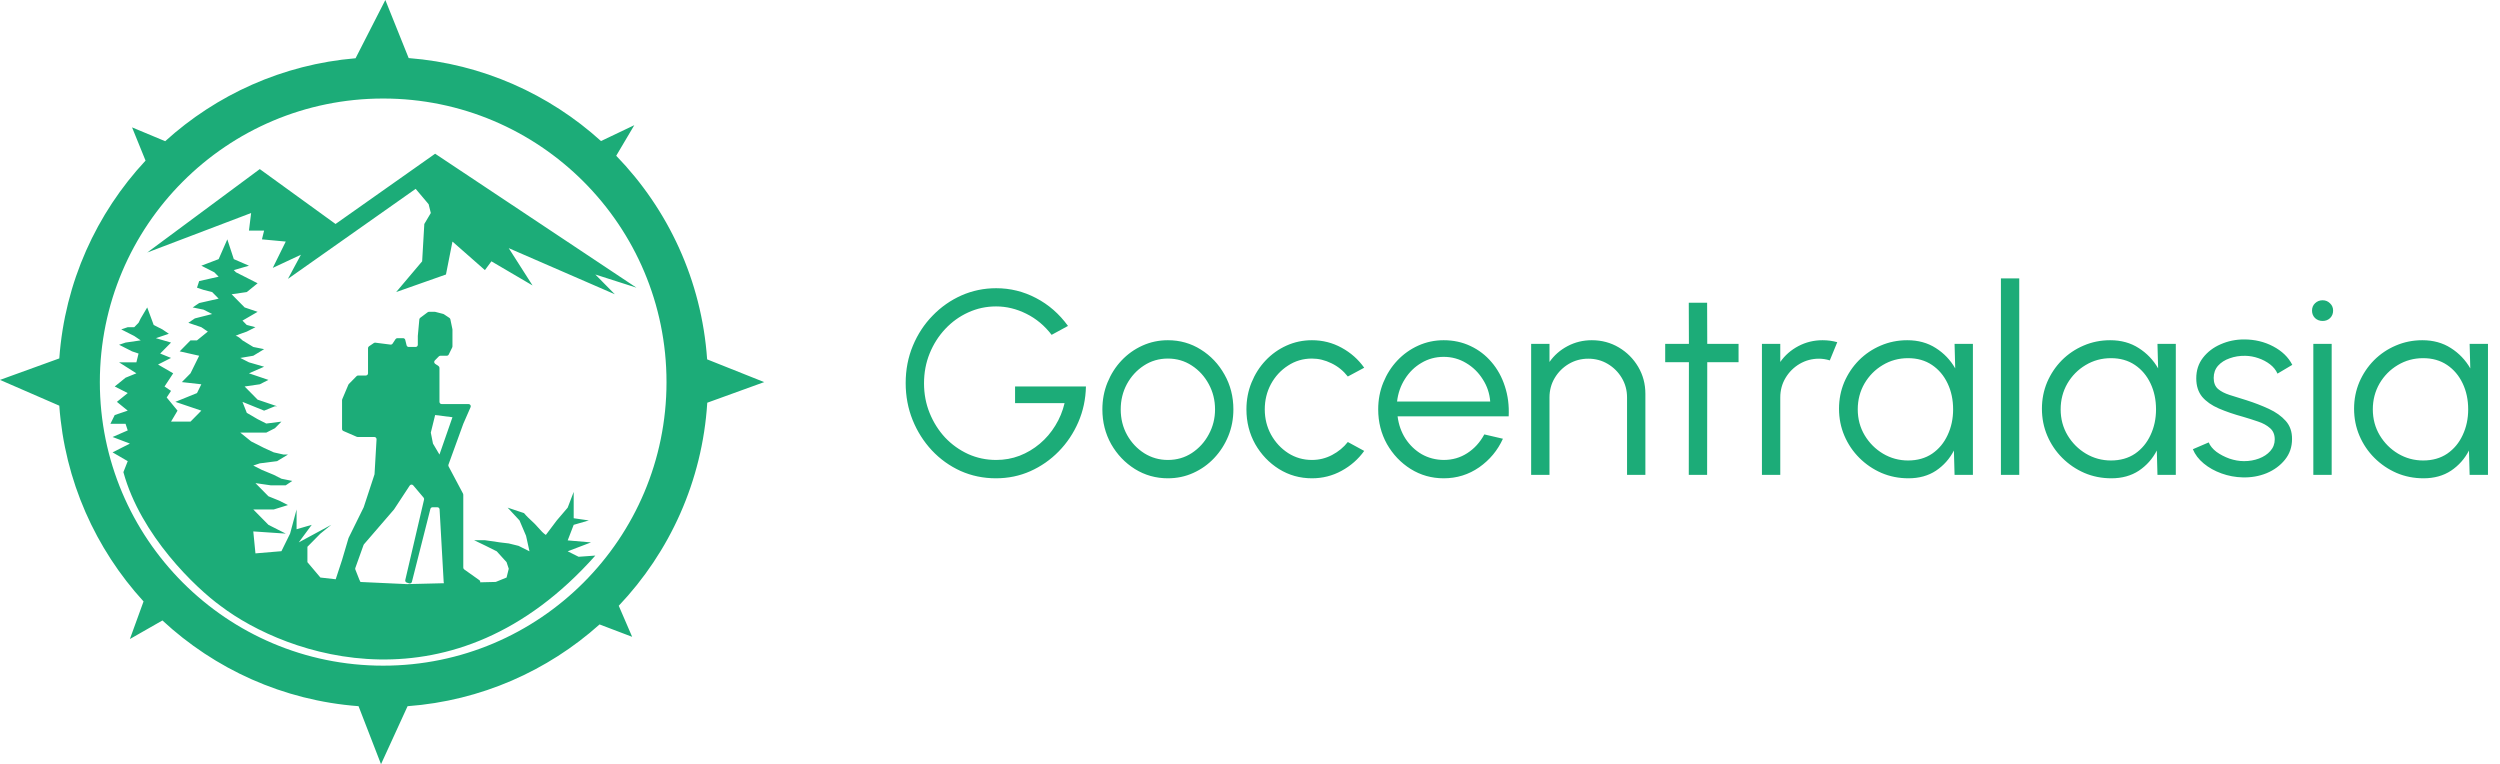 <svg width="229" height="70" viewBox="0 0 229 70" fill="none" xmlns="http://www.w3.org/2000/svg">
<path fill-rule="evenodd" clip-rule="evenodd" d="M35.297 0L37.434 5.32C44.192 5.845 50.316 8.631 55.052 12.921L58.102 11.466L56.445 14.267C61.192 19.162 64.273 25.684 64.773 32.917L70 35L64.785 36.889C64.335 44.08 61.335 50.579 56.678 55.489L57.905 58.333L54.92 57.198C50.178 61.442 44.067 64.187 37.333 64.688L34.901 70L32.843 64.686C25.926 64.167 19.67 61.28 14.879 56.834L11.898 58.535L13.149 55.091C8.762 50.292 5.925 44.051 5.431 37.16L0 34.799L5.432 32.831C5.934 25.848 8.843 19.533 13.332 14.711L12.096 11.667L15.131 12.934C19.825 8.677 25.883 5.9 32.57 5.336L35.297 0ZM9.146 35C9.146 49.346 20.766 60.975 35.099 60.975C49.432 60.975 61.052 49.346 61.052 35C61.052 20.655 49.432 9.025 35.099 9.025C20.766 9.025 9.146 20.655 9.146 35ZM13.484 23.132L23.796 15.489L30.736 20.517L39.858 14.081L58.3 26.351L54.532 25.144L56.317 26.954L46.6 22.73L48.782 26.149L45.014 23.937L44.419 24.741L41.445 22.127L40.85 25.144L36.289 26.753L38.669 23.937L38.867 20.517L39.462 19.512L39.263 18.707L38.074 17.299L26.374 25.546L27.564 23.333L24.986 24.54L26.175 22.127L23.994 21.925L24.192 21.121H22.804L23.003 19.512L13.484 23.132ZM38.411 29.256L38.272 30.776V31.581C38.272 31.692 38.182 31.782 38.071 31.782H37.438C37.346 31.782 37.265 31.718 37.243 31.629L37.12 31.13C37.098 31.04 37.017 30.977 36.925 30.977H36.398C36.33 30.977 36.267 31.011 36.23 31.068L35.961 31.476C35.919 31.54 35.844 31.574 35.768 31.565L34.381 31.389C34.333 31.383 34.284 31.395 34.243 31.422L33.8 31.722C33.744 31.759 33.711 31.822 33.711 31.889V32.989V34.196C33.711 34.307 33.621 34.397 33.51 34.397H32.804C32.75 34.397 32.698 34.418 32.661 34.457L31.954 35.174C31.936 35.192 31.921 35.213 31.912 35.237L31.348 36.572C31.337 36.596 31.332 36.623 31.332 36.65V37.816V39.294C31.332 39.374 31.379 39.446 31.453 39.478L32.681 40.012C32.707 40.023 32.734 40.029 32.762 40.029H34.291C34.407 40.029 34.499 40.126 34.492 40.242L34.308 43.422C34.307 43.44 34.303 43.457 34.298 43.473L33.315 46.466L31.934 49.266C31.929 49.277 31.925 49.287 31.922 49.298L31.332 51.293L30.755 53.049C30.753 53.053 30.752 53.056 30.751 53.06L29.348 52.902L28.159 51.494V50.086L29.348 48.879L30.34 48.075L27.365 49.684L28.555 48.075L27.167 48.477V46.667L26.572 48.879L25.779 50.489L23.399 50.69L23.201 48.678L26.176 48.879L24.589 48.075L23.201 46.667H25.077L26.374 46.264L25.581 45.862L24.589 45.46L23.796 44.655L23.399 44.253L24.788 44.454H26.176L26.77 44.052L25.779 43.851L25.077 43.495L23.994 43.046L23.201 42.644L23.796 42.443L25.382 42.242L26.374 41.638H25.977L25.077 41.437L24.193 41.035L23.003 40.431L22.011 39.627H24.391L25.184 39.224L25.779 38.621L24.391 38.797L23.598 38.395L22.606 37.816L22.21 36.81L24.193 37.615L25.184 37.213H25.382L23.598 36.609L22.408 35.402L23.796 35.201L24.589 34.799L22.805 34.196L24.193 33.592L22.805 33.19L22.011 32.787L23.201 32.586L24.193 31.983L23.201 31.782L22.21 31.178C22.077 31.044 21.773 30.776 21.615 30.776C21.456 30.776 22.21 30.508 22.606 30.374L23.399 29.971L22.606 29.77L22.21 29.368L23.598 28.563L22.408 28.161L21.813 27.558L21.218 26.954L22.606 26.753L23.598 25.948L22.408 25.345L21.615 24.943L21.416 24.741L22.805 24.339L21.416 23.736L20.822 21.925L20.028 23.736L18.442 24.339L19.632 24.943L20.028 25.345L18.244 25.747L18.045 26.351L18.64 26.552L19.433 26.753L20.028 27.356L18.244 27.759L17.649 28.161L18.64 28.362L19.433 28.764L17.847 29.167L17.252 29.569L18.442 29.971L19.037 30.374L18.045 31.178H17.45L16.459 32.184L18.244 32.586L17.45 34.196L16.657 35L18.442 35.201L18.045 36.006L17.054 36.408L16.062 36.81L18.442 37.615L17.45 38.621H15.666L16.261 37.615L15.269 36.408L15.666 35.805L15.071 35.402L15.864 34.196L14.476 33.391L15.666 32.787L14.674 32.385L15.666 31.379L14.278 30.977L15.467 30.575L14.873 30.172L14.079 29.77L13.484 28.161L12.889 29.167L12.691 29.569L12.295 29.971H11.7L11.105 30.172L12.295 30.776L12.889 31.178L11.501 31.379L10.906 31.581L12.096 32.184L12.691 32.385L12.493 33.19H11.7H10.906L12.493 34.196L11.501 34.598L10.51 35.402L11.7 36.006L10.708 36.81L11.7 37.615L10.51 38.017L10.113 38.822H11.501L11.7 39.425L10.312 40.029L11.898 40.632L10.312 41.437L11.7 42.242L11.303 43.247C12.889 49.04 17.913 53.841 20.227 55.517C26.242 60.077 41.524 65.535 54.533 50.891L53 51L52 50.5L54.136 49.684L52 49.5L52.55 48.075L53.938 47.672L52.55 47.471V45.058L52 46.5L51 47.672L50 49C49.773 48.862 49.537 48.596 49.308 48.337C49.203 48.219 49.1 48.102 49 48C48.913 47.912 48.81 47.816 48.699 47.713C48.476 47.506 48.221 47.269 48 47L46.5 46.5L47.587 47.672L48.187 49.081L48.5 50.5L47.5 50L46.601 49.779L45.807 49.684L44.419 49.483H43.428L44.5 50L45.5 50.5L46.402 51.494L46.601 52.098L46.402 52.902L45.411 53.305L43.987 53.34C44 53.269 43.976 53.191 43.905 53.141L42.521 52.158C42.468 52.12 42.437 52.059 42.437 51.994V45.309C42.437 45.276 42.428 45.243 42.413 45.215L41.09 42.723C41.064 42.672 41.059 42.613 41.079 42.56L42.437 38.822L43.106 37.293C43.164 37.16 43.067 37.012 42.922 37.012H40.456C40.345 37.012 40.255 36.922 40.255 36.81V33.699C40.255 33.632 40.222 33.57 40.167 33.532L39.861 33.325C39.757 33.255 39.742 33.107 39.83 33.017L40.196 32.646C40.234 32.608 40.285 32.586 40.339 32.586H40.923C41 32.586 41.07 32.543 41.104 32.474L41.424 31.824C41.438 31.796 41.445 31.766 41.445 31.735V30.193C41.445 30.179 41.444 30.166 41.441 30.152L41.253 29.247C41.242 29.196 41.211 29.15 41.167 29.121L40.66 28.783C40.642 28.771 40.621 28.762 40.6 28.756L39.883 28.57C39.867 28.565 39.85 28.563 39.833 28.563H39.291C39.248 28.563 39.206 28.577 39.171 28.604L38.491 29.113C38.446 29.147 38.417 29.199 38.411 29.256ZM40.678 53.422C40.657 53.392 40.643 53.355 40.641 53.316L40.266 46.655C40.26 46.549 40.172 46.466 40.065 46.466H39.618C39.526 46.466 39.446 46.528 39.423 46.617L37.731 53.295C37.702 53.409 37.582 53.474 37.471 53.436L37.255 53.363C37.157 53.33 37.1 53.228 37.124 53.127L38.844 45.759C38.858 45.697 38.843 45.632 38.802 45.584L37.851 44.459C37.764 44.356 37.603 44.366 37.529 44.478L36.091 46.667L33.339 49.857C33.323 49.876 33.31 49.897 33.302 49.92L32.547 52.027C32.531 52.072 32.531 52.123 32.549 52.168L32.918 53.104L33.02 53.309L37.281 53.506L40.678 53.422ZM39.859 38.017L39.462 39.627L39.66 40.632L40.255 41.638L41.445 38.218L39.859 38.017Z" fill="#1CAC78"/>
<path d="M91.228 43.812C90.076 43.812 88.996 43.588 87.988 43.14C86.988 42.684 86.112 42.056 85.36 41.256C84.608 40.448 84.02 39.52 83.596 38.472C83.172 37.416 82.96 36.288 82.96 35.088C82.96 33.864 83.18 32.724 83.62 31.668C84.06 30.612 84.664 29.692 85.432 28.908C86.2 28.116 87.08 27.5 88.072 27.06C89.072 26.62 90.132 26.4 91.252 26.4C92.54 26.4 93.756 26.7 94.9 27.3C96.052 27.9 97.028 28.752 97.828 29.856L96.328 30.672C95.688 29.832 94.916 29.188 94.012 28.74C93.116 28.292 92.192 28.068 91.24 28.068C90.336 28.068 89.484 28.252 88.684 28.62C87.892 28.98 87.192 29.484 86.584 30.132C85.976 30.78 85.5 31.528 85.156 32.376C84.812 33.224 84.64 34.136 84.64 35.112C84.64 36.08 84.812 36.988 85.156 37.836C85.5 38.684 85.972 39.432 86.572 40.08C87.18 40.72 87.884 41.224 88.684 41.592C89.484 41.952 90.34 42.132 91.252 42.132C92.004 42.132 92.716 42.004 93.388 41.748C94.068 41.484 94.688 41.116 95.248 40.644C95.808 40.172 96.28 39.62 96.664 38.988C97.056 38.356 97.34 37.668 97.516 36.924H92.98V35.4H99.472C99.448 36.56 99.216 37.648 98.776 38.664C98.336 39.68 97.736 40.576 96.976 41.352C96.224 42.12 95.356 42.724 94.372 43.164C93.396 43.596 92.348 43.812 91.228 43.812ZM106.978 43.812C105.874 43.812 104.866 43.528 103.954 42.96C103.05 42.392 102.326 41.632 101.782 40.68C101.246 39.72 100.978 38.66 100.978 37.5C100.978 36.62 101.134 35.8 101.446 35.04C101.758 34.272 102.186 33.6 102.73 33.024C103.282 32.44 103.922 31.984 104.65 31.656C105.378 31.328 106.154 31.164 106.978 31.164C108.082 31.164 109.086 31.448 109.99 32.016C110.902 32.584 111.626 33.348 112.162 34.308C112.706 35.268 112.978 36.332 112.978 37.5C112.978 38.372 112.822 39.188 112.51 39.948C112.198 40.708 111.766 41.38 111.214 41.964C110.67 42.54 110.034 42.992 109.306 43.32C108.586 43.648 107.81 43.812 106.978 43.812ZM106.978 42.132C107.794 42.132 108.526 41.92 109.174 41.496C109.83 41.064 110.346 40.496 110.722 39.792C111.106 39.088 111.298 38.324 111.298 37.5C111.298 36.66 111.106 35.888 110.722 35.184C110.338 34.472 109.818 33.904 109.162 33.48C108.514 33.056 107.786 32.844 106.978 32.844C106.162 32.844 105.426 33.06 104.77 33.492C104.122 33.916 103.606 34.48 103.222 35.184C102.846 35.888 102.658 36.66 102.658 37.5C102.658 38.364 102.854 39.148 103.246 39.852C103.638 40.548 104.162 41.104 104.818 41.52C105.474 41.928 106.194 42.132 106.978 42.132ZM123.461 40.488L124.961 41.304C124.417 42.064 123.725 42.672 122.885 43.128C122.053 43.584 121.149 43.812 120.173 43.812C119.069 43.812 118.061 43.528 117.149 42.96C116.245 42.392 115.521 41.632 114.977 40.68C114.441 39.72 114.173 38.66 114.173 37.5C114.173 36.62 114.329 35.8 114.641 35.04C114.953 34.272 115.381 33.6 115.925 33.024C116.477 32.44 117.117 31.984 117.845 31.656C118.573 31.328 119.349 31.164 120.173 31.164C121.149 31.164 122.053 31.392 122.885 31.848C123.725 32.304 124.417 32.916 124.961 33.684L123.461 34.488C123.045 33.96 122.545 33.556 121.961 33.276C121.377 32.988 120.781 32.844 120.173 32.844C119.365 32.844 118.633 33.06 117.977 33.492C117.321 33.916 116.801 34.48 116.417 35.184C116.041 35.888 115.853 36.66 115.853 37.5C115.853 38.34 116.045 39.112 116.429 39.816C116.821 40.52 117.345 41.084 118.001 41.508C118.657 41.924 119.381 42.132 120.173 42.132C120.829 42.132 121.445 41.98 122.021 41.676C122.597 41.372 123.077 40.976 123.461 40.488ZM132.243 43.812C131.139 43.812 130.131 43.528 129.219 42.96C128.315 42.392 127.591 41.632 127.047 40.68C126.511 39.72 126.243 38.66 126.243 37.5C126.243 36.62 126.399 35.8 126.711 35.04C127.023 34.272 127.451 33.6 127.995 33.024C128.547 32.44 129.187 31.984 129.915 31.656C130.643 31.328 131.419 31.164 132.243 31.164C133.131 31.164 133.947 31.34 134.691 31.692C135.443 32.044 136.087 32.536 136.623 33.168C137.167 33.8 137.575 34.54 137.847 35.388C138.127 36.236 138.243 37.152 138.195 38.136H128.019C128.115 38.896 128.355 39.576 128.739 40.176C129.131 40.776 129.627 41.252 130.227 41.604C130.835 41.948 131.507 42.124 132.243 42.132C133.043 42.132 133.763 41.924 134.403 41.508C135.051 41.092 135.571 40.52 135.963 39.792L137.667 40.188C137.187 41.252 136.463 42.124 135.495 42.804C134.527 43.476 133.443 43.812 132.243 43.812ZM127.971 36.78H136.503C136.447 36.036 136.219 35.356 135.819 34.74C135.427 34.116 134.919 33.62 134.295 33.252C133.671 32.876 132.987 32.688 132.243 32.688C131.499 32.688 130.819 32.872 130.203 33.24C129.587 33.6 129.083 34.092 128.691 34.716C128.299 35.332 128.059 36.02 127.971 36.78ZM150.717 36.072V43.5H149.037V36.408C149.037 35.752 148.877 35.156 148.557 34.62C148.237 34.084 147.809 33.656 147.273 33.336C146.737 33.016 146.141 32.856 145.485 32.856C144.837 32.856 144.241 33.016 143.697 33.336C143.161 33.656 142.733 34.084 142.413 34.62C142.093 35.156 141.933 35.752 141.933 36.408V43.5H140.253V31.5H141.933V33.156C142.357 32.548 142.909 32.064 143.589 31.704C144.269 31.344 145.009 31.164 145.809 31.164C146.713 31.164 147.537 31.384 148.281 31.824C149.025 32.264 149.617 32.856 150.057 33.6C150.497 34.344 150.717 35.168 150.717 36.072ZM159.252 33.18H156.384L156.372 43.5H154.692L154.704 33.18H152.532V31.5H154.704L154.692 27.732H156.372L156.384 31.5H159.252V33.18ZM161.393 43.5V31.5H163.073V33.156C163.497 32.548 164.049 32.064 164.729 31.704C165.409 31.344 166.149 31.164 166.949 31.164C167.413 31.164 167.861 31.224 168.293 31.344L167.609 33.012C167.273 32.908 166.945 32.856 166.625 32.856C165.977 32.856 165.381 33.016 164.837 33.336C164.301 33.656 163.873 34.084 163.553 34.62C163.233 35.156 163.073 35.752 163.073 36.408V43.5H161.393ZM179.038 31.5H180.718V43.5H179.038L178.978 41.268C178.586 42.028 178.038 42.644 177.334 43.116C176.63 43.58 175.79 43.812 174.814 43.812C173.934 43.812 173.11 43.648 172.342 43.32C171.574 42.984 170.898 42.524 170.314 41.94C169.73 41.356 169.274 40.68 168.946 39.912C168.618 39.144 168.454 38.32 168.454 37.44C168.454 36.576 168.614 35.764 168.934 35.004C169.262 34.244 169.71 33.576 170.278 33C170.854 32.424 171.518 31.976 172.27 31.656C173.03 31.328 173.842 31.164 174.706 31.164C175.706 31.164 176.578 31.404 177.322 31.884C178.066 32.356 178.658 32.976 179.098 33.744L179.038 31.5ZM174.778 42.18C175.634 42.18 176.37 41.972 176.986 41.556C177.602 41.132 178.074 40.564 178.402 39.852C178.738 39.14 178.906 38.356 178.906 37.5C178.906 36.62 178.738 35.828 178.402 35.124C178.066 34.412 177.59 33.848 176.974 33.432C176.358 33.016 175.626 32.808 174.778 32.808C173.93 32.808 173.154 33.02 172.45 33.444C171.754 33.86 171.198 34.424 170.782 35.136C170.374 35.848 170.17 36.636 170.17 37.5C170.17 38.372 170.382 39.164 170.806 39.876C171.23 40.58 171.79 41.14 172.486 41.556C173.19 41.972 173.954 42.18 174.778 42.18ZM183.284 43.5V25.5H184.964V43.5H183.284ZM197.624 31.5H199.304V43.5H197.624L197.564 41.268C197.172 42.028 196.624 42.644 195.92 43.116C195.216 43.58 194.376 43.812 193.4 43.812C192.52 43.812 191.696 43.648 190.928 43.32C190.16 42.984 189.484 42.524 188.9 41.94C188.316 41.356 187.86 40.68 187.532 39.912C187.204 39.144 187.04 38.32 187.04 37.44C187.04 36.576 187.2 35.764 187.52 35.004C187.848 34.244 188.296 33.576 188.864 33C189.44 32.424 190.104 31.976 190.856 31.656C191.616 31.328 192.428 31.164 193.292 31.164C194.292 31.164 195.164 31.404 195.908 31.884C196.652 32.356 197.244 32.976 197.684 33.744L197.624 31.5ZM193.364 42.18C194.22 42.18 194.956 41.972 195.572 41.556C196.188 41.132 196.66 40.564 196.988 39.852C197.324 39.14 197.492 38.356 197.492 37.5C197.492 36.62 197.324 35.828 196.988 35.124C196.652 34.412 196.176 33.848 195.56 33.432C194.944 33.016 194.212 32.808 193.364 32.808C192.516 32.808 191.74 33.02 191.036 33.444C190.34 33.86 189.784 34.424 189.368 35.136C188.96 35.848 188.756 36.636 188.756 37.5C188.756 38.372 188.968 39.164 189.392 39.876C189.816 40.58 190.376 41.14 191.072 41.556C191.776 41.972 192.54 42.18 193.364 42.18ZM205.414 43.728C204.758 43.712 204.118 43.592 203.494 43.368C202.87 43.144 202.326 42.84 201.862 42.456C201.398 42.072 201.066 41.636 200.866 41.148L202.318 40.524C202.446 40.836 202.682 41.124 203.026 41.388C203.378 41.644 203.778 41.852 204.226 42.012C204.674 42.164 205.118 42.24 205.558 42.24C206.046 42.24 206.502 42.16 206.926 42C207.35 41.84 207.694 41.612 207.958 41.316C208.23 41.012 208.366 40.656 208.366 40.248C208.366 39.808 208.222 39.464 207.934 39.216C207.646 38.96 207.282 38.76 206.842 38.616C206.402 38.464 205.95 38.32 205.486 38.184C204.638 37.952 203.89 37.696 203.242 37.416C202.594 37.136 202.086 36.78 201.718 36.348C201.358 35.908 201.178 35.344 201.178 34.656C201.178 33.928 201.382 33.3 201.79 32.772C202.206 32.236 202.746 31.824 203.41 31.536C204.082 31.24 204.798 31.092 205.558 31.092C206.534 31.092 207.422 31.304 208.222 31.728C209.03 32.152 209.614 32.716 209.974 33.42L208.618 34.224C208.474 33.896 208.246 33.612 207.934 33.372C207.622 33.132 207.266 32.944 206.866 32.808C206.474 32.672 206.074 32.6 205.666 32.592C205.154 32.584 204.678 32.66 204.238 32.82C203.798 32.972 203.442 33.2 203.17 33.504C202.906 33.808 202.774 34.18 202.774 34.62C202.774 35.06 202.906 35.396 203.17 35.628C203.434 35.852 203.79 36.036 204.238 36.18C204.694 36.316 205.206 36.476 205.774 36.66C206.502 36.892 207.186 37.156 207.826 37.452C208.466 37.748 208.982 38.116 209.374 38.556C209.766 38.996 209.958 39.552 209.95 40.224C209.95 40.944 209.734 41.572 209.302 42.108C208.87 42.644 208.31 43.056 207.622 43.344C206.934 43.624 206.198 43.752 205.414 43.728ZM211.901 31.5H213.581V43.5H211.901V31.5ZM212.753 29.4C212.481 29.4 212.249 29.312 212.057 29.136C211.873 28.952 211.781 28.724 211.781 28.452C211.781 28.18 211.873 27.956 212.057 27.78C212.249 27.596 212.481 27.504 212.753 27.504C213.017 27.504 213.241 27.596 213.425 27.78C213.617 27.956 213.713 28.18 213.713 28.452C213.713 28.724 213.621 28.952 213.437 29.136C213.253 29.312 213.025 29.4 212.753 29.4ZM226.218 31.5H227.898V43.5H226.218L226.158 41.268C225.766 42.028 225.218 42.644 224.514 43.116C223.81 43.58 222.97 43.812 221.994 43.812C221.114 43.812 220.29 43.648 219.522 43.32C218.754 42.984 218.078 42.524 217.494 41.94C216.91 41.356 216.454 40.68 216.126 39.912C215.798 39.144 215.634 38.32 215.634 37.44C215.634 36.576 215.794 35.764 216.114 35.004C216.442 34.244 216.89 33.576 217.458 33C218.034 32.424 218.698 31.976 219.45 31.656C220.21 31.328 221.022 31.164 221.886 31.164C222.886 31.164 223.758 31.404 224.502 31.884C225.246 32.356 225.838 32.976 226.278 33.744L226.218 31.5ZM221.958 42.18C222.814 42.18 223.55 41.972 224.166 41.556C224.782 41.132 225.254 40.564 225.582 39.852C225.918 39.14 226.086 38.356 226.086 37.5C226.086 36.62 225.918 35.828 225.582 35.124C225.246 34.412 224.77 33.848 224.154 33.432C223.538 33.016 222.806 32.808 221.958 32.808C221.11 32.808 220.334 33.02 219.63 33.444C218.934 33.86 218.378 34.424 217.962 35.136C217.554 35.848 217.35 36.636 217.35 37.5C217.35 38.372 217.562 39.164 217.986 39.876C218.41 40.58 218.97 41.14 219.666 41.556C220.37 41.972 221.134 42.18 221.958 42.18Z" fill="#1CAC78"/>
</svg>
